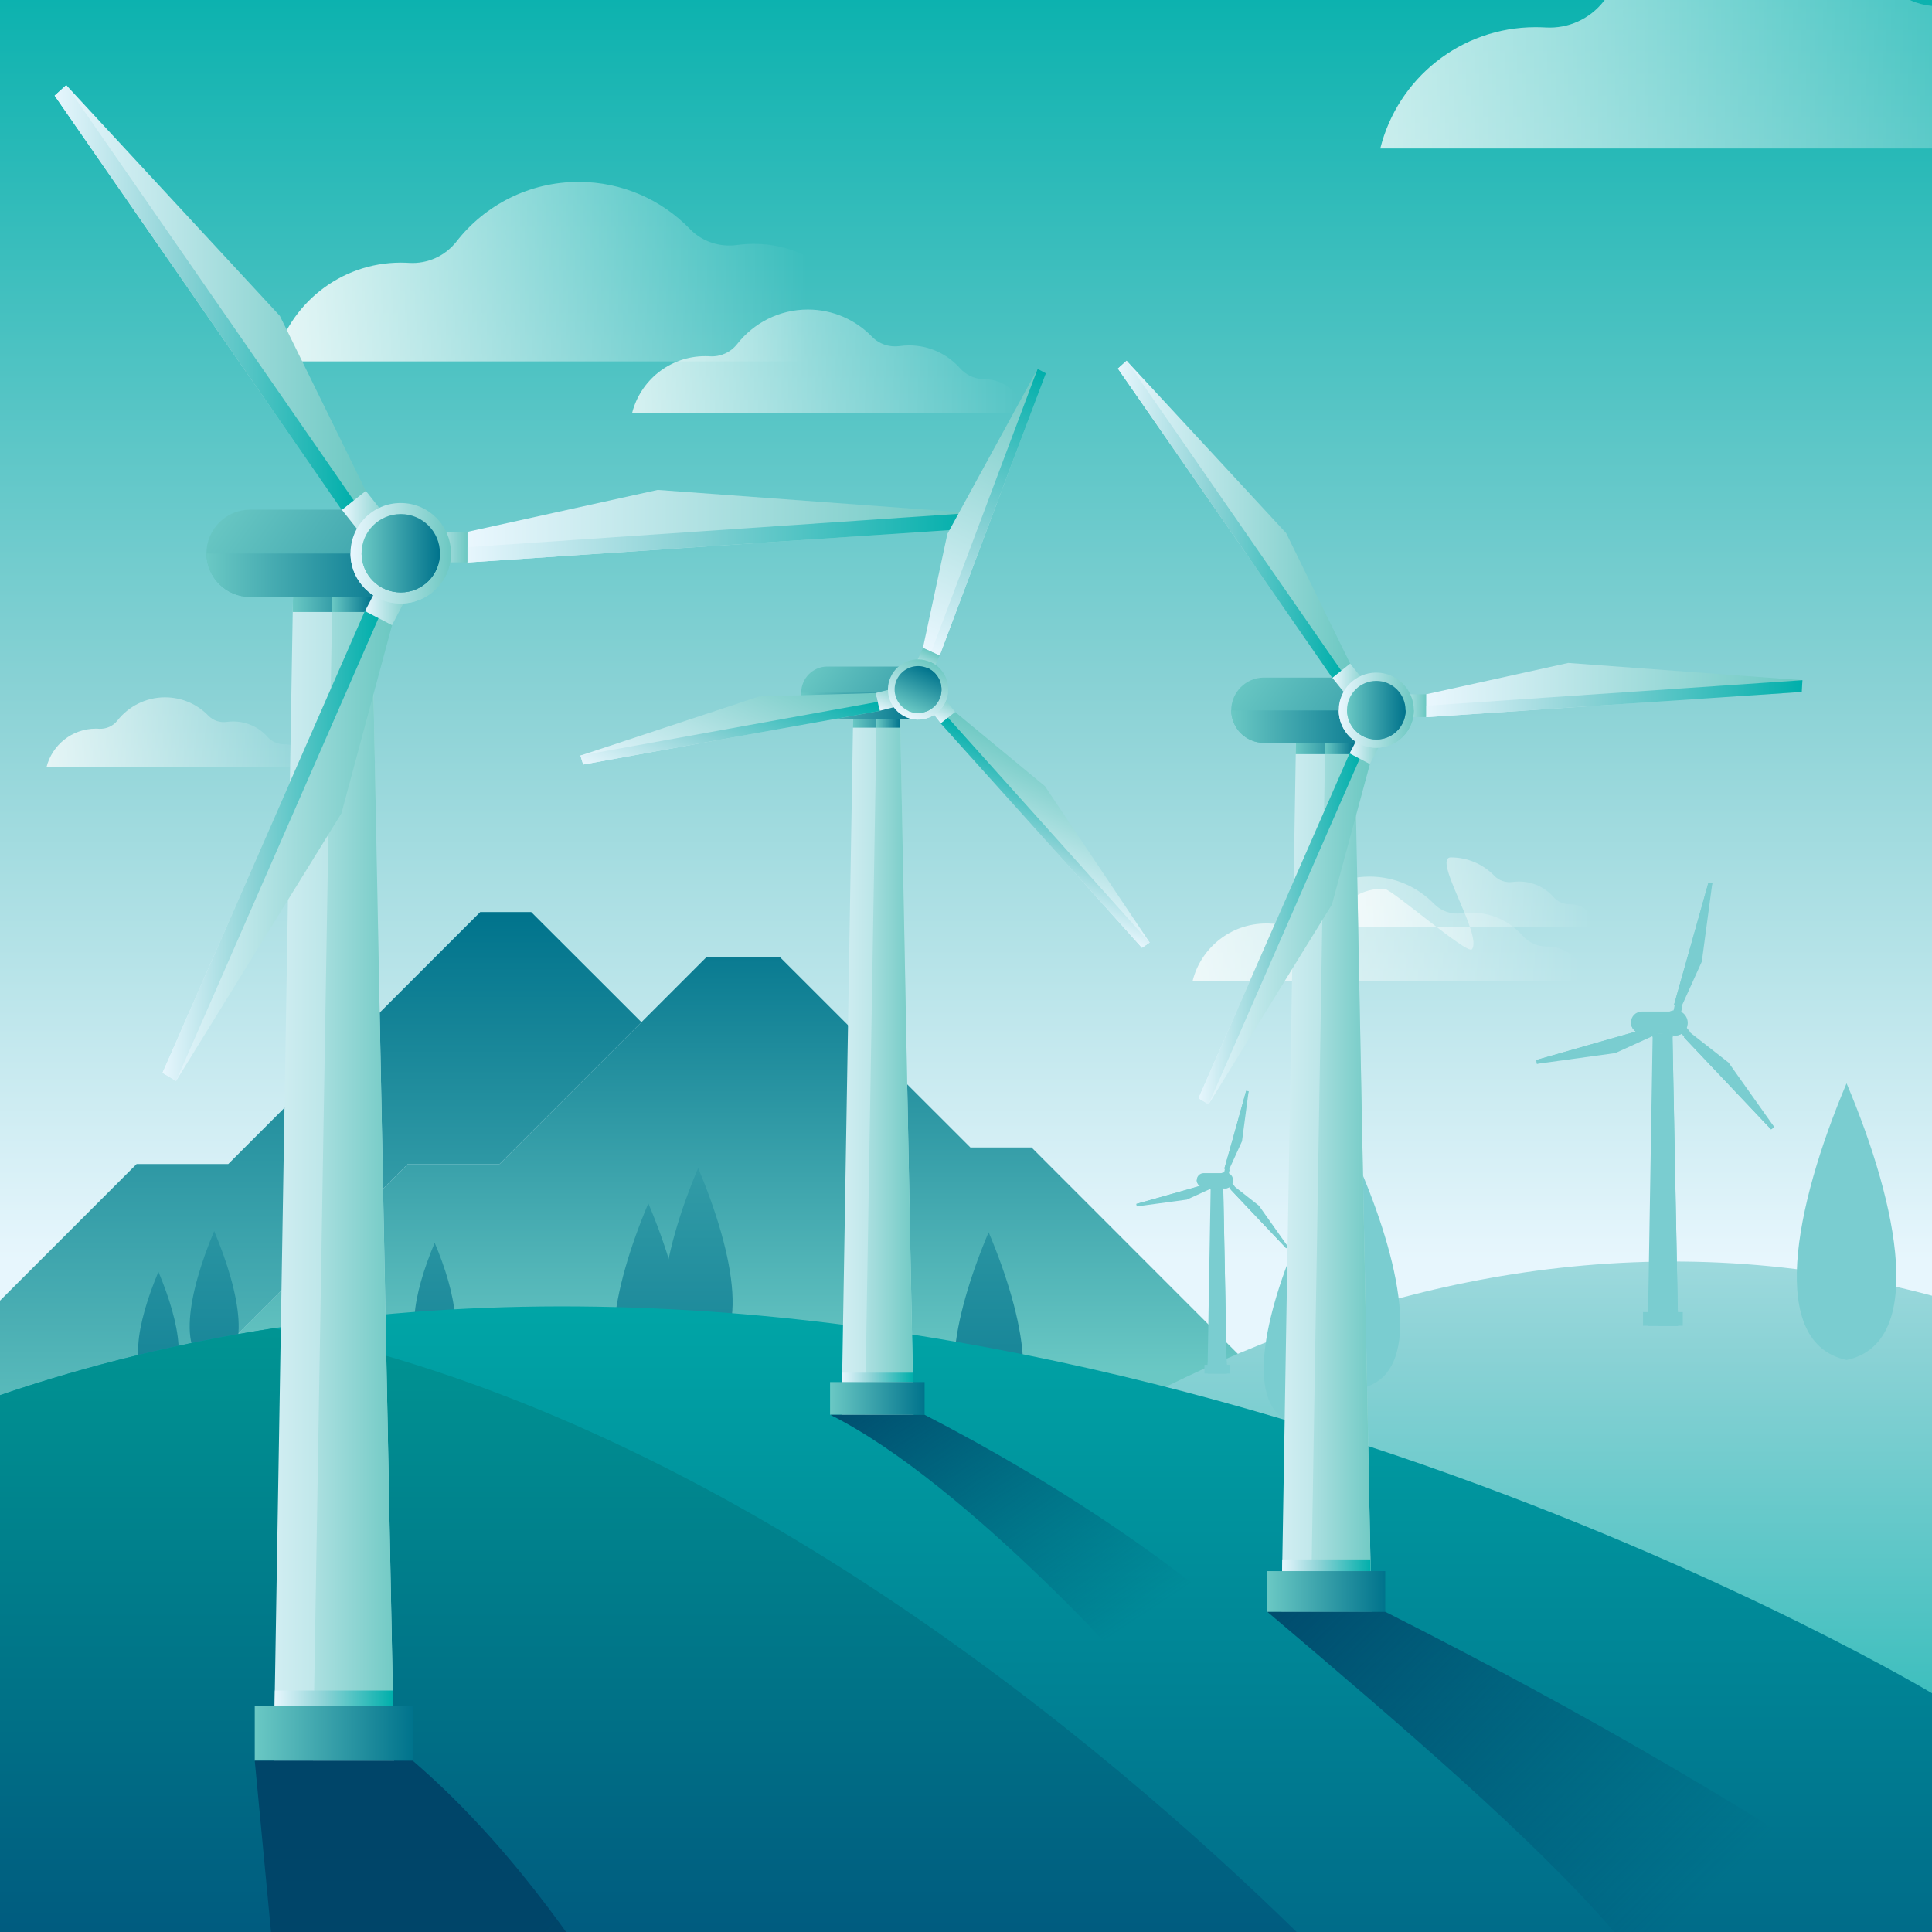 <?xml version="1.0" encoding="utf-8"?>
<svg id="master-artboard" viewBox="0 0 1400 1400" version="1.1" xmlns="http://www.w3.org/2000/svg" x="0px" y="0px" width="1400px" height="1400px" enable-background="new 0 0 1400 1400" xmlns:xlink="http://www.w3.org/1999/xlink">
<rect x="0" y="0" width="1400" height="1400" fill="#808080" stroke="none"/>
<linearGradient id="XMLID_7_" gradientUnits="userSpaceOnUse" x1="700" y1="912.84" x2="700" y2="-48.773">
		<stop offset="0" style="stop-color:#E7F6FD"/>
		<stop offset="0.427" style="stop-color:#8AD2D5"/>
		<stop offset="1" style="stop-color:#00AFAB"/>
	</linearGradient><path d="M 0 0 H 1400 V 1400 H 0 V 0 Z" id="XMLID_308_" fill-rule="evenodd" clip-rule="evenodd" fill="url(#XMLID_7_)" transform="matrix(1, 0, 0, 1, 0, 0)"/><defs>
			<path d="M 0 0 H 1400 V 1400 H 0 V 0 Z" id="XMLID_3_"/>
		</defs><clipPath id="XMLID_8_">
			<use overflow="visible" xlink:href="#XMLID_3_"/>
		</clipPath><linearGradient id="XMLID_9_" gradientUnits="userSpaceOnUse" x1="141.763" y1="196.826" x2="584.315" y2="196.826">
				<stop offset="0" style="stop-color:#FFFFFF"/>
				<stop offset="1" style="stop-color:#FFFFFF;stop-opacity:0"/>
			</linearGradient><path id="XMLID_307_" fill-rule="evenodd" clip-rule="evenodd" fill="url(#XMLID_9_)" d="M690.7,261.9H198.9&#10;&#9;&#9;&#9;&#9;c10.2-41.1,47.4-71.6,91.6-71.6c2,0,4,0.1,6,0.2c13.3,0.8,26.1-5,34.3-15.5c20.5-26.3,52.6-43.2,88.5-43.2&#10;&#9;&#9;&#9;&#9;c31.7,0,60.3,13.1,80.7,34.2c8.9,9.2,21.7,13.3,34.4,11.5c3.9-0.5,7.9-0.8,11.9-0.8c25.4,0,48.2,11.1,63.8,28.7&#10;&#9;&#9;&#9;&#9;c7.7,8.7,18.8,13.6,30.5,13.6c0.1,0,0.1,0,0.2,0C666,219,687,237.6,690.7,261.9z" transform="matrix(1, 0, 0, 1, 0, 0)"/><linearGradient id="XMLID_10_" gradientUnits="userSpaceOnUse" x1="367.792" y1="261.896" x2="737.194" y2="261.896">
				<stop offset="0" style="stop-color:#FFFFFF"/>
				<stop offset="1" style="stop-color:#FFFFFF;stop-opacity:0"/>
			</linearGradient><path id="XMLID_267_" fill-rule="evenodd" clip-rule="evenodd" fill="url(#XMLID_10_)" d="M742.2,299.5H458&#10;&#9;&#9;&#9;&#9;c5.9-23.8,27.4-41.4,53-41.4c1.2,0,2.3,0,3.4,0.1c7.7,0.5,15.1-2.9,19.8-8.9c11.9-15.2,30.4-25,51.2-25&#10;&#9;&#9;&#9;&#9;c18.3,0,34.8,7.6,46.6,19.8c5.1,5.3,12.6,7.7,19.9,6.7c2.3-0.3,4.6-0.5,6.9-0.5c14.7,0,27.9,6.4,36.9,16.6&#10;&#9;&#9;&#9;&#9;c4.5,5,10.9,7.9,17.6,7.9c0,0,0.1,0,0.1,0C728,274.7,740.1,285.5,742.2,299.5z" transform="matrix(1, 0, 0, 1, 0, 0)"/><linearGradient id="XMLID_11_" gradientUnits="userSpaceOnUse" x1="808.654" y1="27.701" x2="1593.112" y2="27.701">
				<stop offset="0" style="stop-color:#FFFFFF"/>
				<stop offset="1" style="stop-color:#FFFFFF;stop-opacity:0"/>
			</linearGradient><path id="XMLID_301_" fill-rule="evenodd" clip-rule="evenodd" fill="url(#XMLID_11_)" d="M1603.8,107.6h-603.6&#10;&#9;&#9;&#9;&#9;c12.5-50.5,58.1-87.9,112.5-87.9c2.5,0,4.9,0.1,7.3,0.2c16.3,1,32-6.1,42.1-19c25.2-32.3,64.5-53,108.6-53&#10;&#9;&#9;&#9;&#9;c38.8,0,73.9,16.1,99,42c10.9,11.3,26.7,16.3,42.2,14.1c4.8-0.7,9.7-1,14.6-1c31.2,0,59.2,13.6,78.3,35.3&#10;&#9;&#9;&#9;&#9;c9.5,10.7,23.1,16.7,37.4,16.7c0.1,0,0.2,0,0.2,0C1573.6,54.9,1599.3,77.7,1603.8,107.6z" transform="matrix(1, 0, 0, 1, 0, 0)"/><linearGradient id="XMLID_12_" gradientUnits="userSpaceOnUse" x1="773.401" y1="673.058" x2="1145.161" y2="673.058">
				<stop offset="0" style="stop-color:#FFFFFF"/>
				<stop offset="1" style="stop-color:#FFFFFF;stop-opacity:0"/>
			</linearGradient><path id="XMLID_300_" fill-rule="evenodd" clip-rule="evenodd" fill="url(#XMLID_12_)" d="M1150.2,710.9H864.2&#10;&#9;&#9;&#9;&#9;c5.9-23.9,27.5-41.7,53.3-41.7c1.2,0,2.3,0,3.5,0.1c7.7,0.5,15.2-2.9,19.9-9c12-15.3,30.6-25.1,51.5-25.1&#10;&#9;&#9;&#9;&#9;c18.4,0,35,7.6,46.9,19.9c5.2,5.3,12.6,7.7,20,6.7c2.3-0.3,4.6-0.5,6.9-0.5c14.8,0,28,6.5,37.1,16.7c4.5,5.1,10.9,7.9,17.7,7.9&#10;&#9;&#9;&#9;&#9;c0,0,0.1,0,0.1,0C1135.9,685.9,1148.1,696.8,1150.2,710.9z" transform="matrix(1, 0, 0, 1, 0, 0)"/><linearGradient id="XMLID_13_" gradientUnits="userSpaceOnUse" x1="904.676" y1="654.666" x2="1153.803" y2="654.666">
				<stop offset="0" style="stop-color:#FFFFFF"/>
				<stop offset="1" style="stop-color:#FFFFFF;stop-opacity:0"/>
			</linearGradient><path id="XMLID_302_" fill-rule="evenodd" clip-rule="evenodd" fill="url(#XMLID_13_)" d="M1157.2,672H965.5&#10;&#9;&#9;&#9;&#9;c4-16,18.5-27.9,35.7-27.9c0.8,0,1.6,0,2.3,0.1c5.2,0.3,59.9,47.8,63.1,43.7c8-10.2-29.2-66.6-15.2-66.6&#10;&#9;&#9;&#9;&#9;c12.3,0,23.5,5.1,31.4,13.3c3.5,3.6,8.5,5.2,13.4,4.5c1.5-0.2,3.1-0.3,4.6-0.3c9.9,0,18.8,4.3,24.9,11.2c3,3.4,7.3,5.3,11.9,5.3&#10;&#9;&#9;&#9;&#9;c0,0,0.1,0,0.1,0C1147.6,655.2,1155.8,662.5,1157.2,672z" transform="matrix(1, 0, 0, 1, 0, 0)"/><linearGradient id="XMLID_14_" gradientUnits="userSpaceOnUse" x1="-27.189" y1="530.573" x2="221.938" y2="530.573">
				<stop offset="0" style="stop-color:#FFFFFF"/>
				<stop offset="1" style="stop-color:#FFFFFF;stop-opacity:0"/>
			</linearGradient><path id="XMLID_303_" fill-rule="evenodd" clip-rule="evenodd" fill="url(#XMLID_14_)" d="M225.3,555.9H33.7&#10;&#9;&#9;&#9;&#9;c4-16,18.5-27.9,35.7-27.9c0.8,0,1.6,0,2.3,0.1c5.2,0.3,10.2-1.9,13.4-6c8-10.2,20.5-16.8,34.5-16.8c12.3,0,23.5,5.1,31.4,13.3&#10;&#9;&#9;&#9;&#9;c3.5,3.6,8.5,5.2,13.4,4.5c1.5-0.2,3.1-0.3,4.6-0.3c9.9,0,18.8,4.3,24.9,11.2c3,3.4,7.3,5.3,11.9,5.3c0,0,0.1,0,0.1,0&#10;&#9;&#9;&#9;&#9;C215.7,539.2,223.9,546.5,225.3,555.9z" transform="matrix(1, 0, 0, 1, 0, 0)"/><linearGradient id="XMLID_15_" gradientUnits="userSpaceOnUse" x1="235.205" y1="1083" x2="235.205" y2="660.93">
				<stop offset="5.376344e-003" style="stop-color:#6AC8C4"/>
				<stop offset="1" style="stop-color:#00738C"/>
			</linearGradient><path id="XMLID_273_" fill-rule="evenodd" clip-rule="evenodd" fill="url(#XMLID_15_)" d="M511.9,693.6L362,843.5h-66.4&#10;&#9;&#9;&#9;&#9;L155.2,984v88.3c-110.5,5-196.7,10.7-196.7,10.7v-99L99,843.5h66.4l182.6-182.6h36.9l64.4,64.3l15.5,15.5l47.1-47.1H511.9z" transform="matrix(1, 0, 0, 1, 0, 0)"/><linearGradient id="XMLID_16_" gradientUnits="userSpaceOnUse" x1="540.09" y1="996.805" x2="540.09" y2="664.122">
				<stop offset="5.376344e-003" style="stop-color:#6AC8C4"/>
				<stop offset="1" style="stop-color:#00738C"/>
			</linearGradient><path id="XMLID_274_" fill-rule="evenodd" clip-rule="evenodd" fill="url(#XMLID_16_)" d="M925,1009.1c0,0-80.8,35.8-159.3,60.3&#10;&#9;&#9;&#9;&#9;c0,0,0,0,0,0c-62,19.4-122.6,31.7-140.8,13.5c-9.3-9.4-49-14.4-104.8-16.7c-98-4-245.7,0.6-365,6V984l140.5-140.5H362&#10;&#9;&#9;&#9;&#9;l149.9-149.9h53.3l138,137.9h44.3L925,1009.1z" transform="matrix(1, 0, 0, 1, 0, 0)"/><linearGradient id="XMLID_17_" gradientUnits="userSpaceOnUse" x1="505.861" y1="558.805" x2="505.861" y2="1104.934">
				<stop offset="5.376344e-003" style="stop-color:#6AC8C4"/>
				<stop offset="1" style="stop-color:#00738C"/>
			</linearGradient><path id="XMLID_268_" fill-rule="evenodd" clip-rule="evenodd" fill="url(#XMLID_17_)" d="M505.9,846.4&#10;&#9;&#9;&#9;&#9;c-26.5,62.8-39.6,130.7,0,139.1C545.4,977.1,532.4,909.2,505.9,846.4z" transform="matrix(1, 0, 0, 1, 0, 0)"/><linearGradient id="XMLID_18_" gradientUnits="userSpaceOnUse" x1="469.785" y1="558.805" x2="469.785" y2="1104.934">
				<stop offset="5.376344e-003" style="stop-color:#6AC8C4"/>
				<stop offset="1" style="stop-color:#00738C"/>
			</linearGradient><path id="XMLID_269_" fill-rule="evenodd" clip-rule="evenodd" fill="url(#XMLID_18_)" d="M469.8,872&#10;&#9;&#9;&#9;&#9;c-26.5,62.8-39.6,130.7,0,139.1C509.3,1002.7,496.3,934.7,469.8,872z" transform="matrix(1, 0, 0, 1, 0, 0)"/><linearGradient id="XMLID_19_" gradientUnits="userSpaceOnUse" x1="716.374" y1="558.805" x2="716.374" y2="1104.934">
				<stop offset="5.376344e-003" style="stop-color:#6AC8C4"/>
				<stop offset="1" style="stop-color:#00738C"/>
			</linearGradient><path id="XMLID_270_" fill-rule="evenodd" clip-rule="evenodd" fill="url(#XMLID_19_)" d="M716.4,892.9&#10;&#9;&#9;&#9;&#9;c-26.5,62.8-39.6,130.7,0,139.1C755.9,1023.6,742.9,955.7,716.4,892.9z" transform="matrix(1, 0, 0, 1, 0, 0)"/><linearGradient id="XMLID_20_" gradientUnits="userSpaceOnUse" x1="155.18" y1="558.805" x2="155.18" y2="1104.934">
				<stop offset="5.376344e-003" style="stop-color:#6AC8C4"/>
				<stop offset="1" style="stop-color:#00738C"/>
			</linearGradient><path id="XMLID_271_" fill-rule="evenodd" clip-rule="evenodd" fill="url(#XMLID_20_)" d="M155.2,892.1&#10;&#9;&#9;&#9;&#9;c-18.8,44.6-28.1,92.8,0,98.7C183.3,984.9,174,936.7,155.2,892.1z" transform="matrix(1, 0, 0, 1, 0, 0)"/><linearGradient id="XMLID_21_" gradientUnits="userSpaceOnUse" x1="114.785" y1="558.805" x2="114.785" y2="1104.934">
				<stop offset="5.376344e-003" style="stop-color:#6AC8C4"/>
				<stop offset="1" style="stop-color:#00738C"/>
			</linearGradient><path id="XMLID_272_" fill-rule="evenodd" clip-rule="evenodd" fill="url(#XMLID_21_)" d="M114.8,921.6&#10;&#9;&#9;&#9;&#9;c-15.6,36.9-23.3,76.8,0,81.8C138,998.4,130.4,958.5,114.8,921.6z" transform="matrix(1, 0, 0, 1, 0, 0)"/><linearGradient id="XMLID_22_" gradientUnits="userSpaceOnUse" x1="315.044" y1="558.805" x2="315.044" y2="1104.934">
				<stop offset="5.376344e-003" style="stop-color:#6AC8C4"/>
				<stop offset="1" style="stop-color:#00738C"/>
			</linearGradient><path id="XMLID_275_" fill-rule="evenodd" clip-rule="evenodd" fill="url(#XMLID_22_)" d="M315,900.6&#10;&#9;&#9;&#9;&#9;c-15.6,36.9-23.3,76.8,0,81.8C338.3,977.5,330.6,937.5,315,900.6z" transform="matrix(1, 0, 0, 1, 0, 0)"/><linearGradient id="XMLID_23_" gradientUnits="userSpaceOnUse" x1="1027.303" y1="648.658" x2="1027.303" y2="1429.502">
				<stop offset="0" style="stop-color:#E7F6FD"/>
				<stop offset="0.427" style="stop-color:#8AD2D5"/>
				<stop offset="1" style="stop-color:#00AFAB"/>
			</linearGradient><path id="XMLID_194_" fill-rule="evenodd" clip-rule="evenodd" fill="url(#XMLID_23_)" d="M1427,946.7&#10;&#9;&#9;&#9;&#9;c-420.4-129.7-757.9,167.8-799.4,201C860,1321,1427,1375,1427,1375V946.7z" transform="matrix(1, 0, 0, 1, 0, 0)"/><linearGradient id="XMLID_24_" gradientUnits="userSpaceOnUse" x1="700" y1="813.005" x2="700" y2="1581.064">
				<stop offset="0" style="stop-color:#00B6AF"/>
				<stop offset="1" style="stop-color:#00557D"/>
			</linearGradient><path id="XMLID_245_" fill-rule="evenodd" clip-rule="evenodd" fill="url(#XMLID_24_)" d="M1400,1227v173H0v-389&#10;&#9;&#9;&#9;&#9;c65.6-22.4,131.9-38.2,198.2-48.5c24.3-3.8,48.7-6.9,73-9.3C849,896.5,1400,1227,1400,1227z" transform="matrix(1, 0, 0, 1, 0, 0)"/><linearGradient id="XMLID_25_" gradientUnits="userSpaceOnUse" x1="469.785" y1="710.449" x2="469.785" y2="1451.741">
				<stop offset="0" style="stop-color:#00B59E"/>
				<stop offset="1" style="stop-color:#00557D"/>
			</linearGradient><path id="XMLID_243_" fill-rule="evenodd" clip-rule="evenodd" fill="url(#XMLID_25_)" d="M939.6,1400H0v-389&#10;&#9;&#9;&#9;&#9;c65.6-22.4,131.9-38.2,198.2-48.5C518.5,1025.6,799.6,1263.1,939.6,1400z" transform="matrix(1, 0, 0, 1, 0, 0)"/><linearGradient id="XMLID_26_" gradientUnits="userSpaceOnUse" x1="153" y1="854.229" x2="383.009" y2="854.229">
					<stop offset="0" style="stop-color:#EAF7FE"/>
					<stop offset="1" style="stop-color:#6CC8C2"/>
				</linearGradient><path d="M 212.3 432.5 L 269.3 432.5 L 285.6 1275.9 L 198.3 1275.9 Z" id="XMLID_68_" fill-rule="evenodd" clip-rule="evenodd" fill="url(#XMLID_26_)" transform="matrix(1, 0, 0, 1, 0, 0)"/><linearGradient id="XMLID_27_" gradientUnits="userSpaceOnUse" x1="212.136" y1="438.008" x2="269.554" y2="438.008">
					<stop offset="5.376344e-003" style="stop-color:#6AC8C4"/>
					<stop offset="1" style="stop-color:#00738C"/>
				</linearGradient><path d="M 212.3 432.5 L 269.3 432.5 L 269.6 443.5 L 212.1 443.5 Z" id="XMLID_67_" fill-rule="evenodd" clip-rule="evenodd" fill="url(#XMLID_27_)" transform="matrix(1, 0, 0, 1, 0, 0)"/><linearGradient id="XMLID_28_" gradientUnits="userSpaceOnUse" x1="167" y1="854.229" x2="291.031" y2="854.229">
					<stop offset="0" style="stop-color:#EAF7FE"/>
					<stop offset="1" style="stop-color:#6CC8C2"/>
				</linearGradient><path d="M 240.8 432.5 L 269.3 432.5 L 285.6 1275.9 L 226.8 1275.9 Z" id="XMLID_66_" fill-rule="evenodd" clip-rule="evenodd" fill="url(#XMLID_28_)" transform="matrix(1, 0, 0, 1, 0, 0)"/><linearGradient id="XMLID_29_" gradientUnits="userSpaceOnUse" x1="240.649" y1="438.008" x2="269.554" y2="438.008">
					<stop offset="5.376344e-003" style="stop-color:#6AC8C4"/>
					<stop offset="1" style="stop-color:#00738C"/>
				</linearGradient><path d="M 240.8 432.5 L 269.3 432.5 L 269.6 443.5 L 240.6 443.5 Z" id="XMLID_65_" fill-rule="evenodd" clip-rule="evenodd" fill="url(#XMLID_29_)" transform="matrix(1, 0, 0, 1, 0, 0)"/><linearGradient id="XMLID_30_" gradientUnits="userSpaceOnUse" x1="198.966" y1="1230.647" x2="284.804" y2="1230.647">
					<stop offset="0" style="stop-color:#E7F6FD"/>
					<stop offset="0.427" style="stop-color:#8AD2D5"/>
					<stop offset="1" style="stop-color:#00AFAB"/>
				</linearGradient><path d="M 284.6 1225 L 284.8 1236.3 L 199 1236.3 L 199.2 1225 Z" id="XMLID_64_" fill-rule="evenodd" clip-rule="evenodd" fill="url(#XMLID_30_)" transform="matrix(1, 0, 0, 1, 0, 0)"/><linearGradient id="XMLID_31_" gradientUnits="userSpaceOnUse" x1="338.688" y1="381.315" x2="703.914" y2="381.315">
					<stop offset="0" style="stop-color:#EAF7FE"/>
					<stop offset="1" style="stop-color:#6CC8C2"/>
				</linearGradient><path d="M 338.7 385.4 L 476.6 355 L 703.9 371.7 L 703.2 383.1 L 492.3 397.3 L 338.7 407.6 Z" id="XMLID_63_" fill-rule="evenodd" clip-rule="evenodd" fill="url(#XMLID_31_)" transform="matrix(1, 0, 0, 1, 0, 0)"/><linearGradient id="XMLID_32_" gradientUnits="userSpaceOnUse" x1="338.692" y1="389.668" x2="703.914" y2="389.668">
					<stop offset="0" style="stop-color:#E7F6FD"/>
					<stop offset="0.427" style="stop-color:#8AD2D5"/>
					<stop offset="1" style="stop-color:#00AFAB"/>
				</linearGradient><path d="M 703.9 371.7 L 703.2 383.1 L 492.3 397.3 L 338.7 407.6 L 338.7 396.5 Z" id="XMLID_62_" fill-rule="evenodd" clip-rule="evenodd" fill="url(#XMLID_32_)" transform="matrix(1, 0, 0, 1, 0, 0)"/><linearGradient id="XMLID_33_" gradientUnits="userSpaceOnUse" x1="303.6" y1="396.481" x2="338.688" y2="396.481">
					<stop offset="0" style="stop-color:#EAF7FE"/>
					<stop offset="1" style="stop-color:#6CC8C2"/>
				</linearGradient><path d="M 303.6 385.4 H 338.7 V 407.5 H 303.6 V 385.4 Z" id="XMLID_61_" fill-rule="evenodd" clip-rule="evenodd" fill="url(#XMLID_33_)" transform="matrix(1, 0, 0, 1, 0, 0)"/><linearGradient id="XMLID_34_" gradientUnits="userSpaceOnUse" x1="165.868" y1="354.121" x2="387.868" y2="514.121">
					<stop offset="5.376344e-003" style="stop-color:#6AC8C4"/>
					<stop offset="1" style="stop-color:#00738C"/>
				</linearGradient><path id="XMLID_60_" fill-rule="evenodd" clip-rule="evenodd" fill="url(#XMLID_34_)" d="M181.2,369.3h109.2&#10;&#9;&#9;&#9;&#9;&#9;c0.2,0,0.4,0.2,0.4,0.4v62.9H181.2c-17.4,0-31.6-14.2-31.6-31.6v0C149.6,383.5,163.8,369.3,181.2,369.3" transform="matrix(1, 0, 0, 1, 0, 0)"/><linearGradient id="XMLID_35_" gradientUnits="userSpaceOnUse" x1="149.576" y1="416.813" x2="290.363" y2="416.813">
					<stop offset="5.376344e-003" style="stop-color:#6AC8C4"/>
					<stop offset="1" style="stop-color:#00738C"/>
				</linearGradient><path id="XMLID_59_" fill-rule="evenodd" clip-rule="evenodd" fill="url(#XMLID_35_)" d="M290.4,401.1v31.4H181.2&#10;&#9;&#9;&#9;&#9;&#9;c-17.3,0-31.5-14.1-31.6-31.4H290.4z" transform="matrix(1, 0, 0, 1, 0, 0)"/><linearGradient id="XMLID_36_" gradientUnits="userSpaceOnUse" x1="117.835" y1="613.034" x2="284.127" y2="613.034">
					<stop offset="0" style="stop-color:#EAF7FE"/>
					<stop offset="1" style="stop-color:#6CC8C2"/>
				</linearGradient><path d="M 284.1 453 L 247.4 589.4 L 127.6 783.3 L 117.8 777.4 L 202.7 583.8 L 264.4 442.8 Z" id="XMLID_58_" fill-rule="evenodd" clip-rule="evenodd" fill="url(#XMLID_36_)" transform="matrix(1, 0, 0, 1, 0, 0)"/><linearGradient id="XMLID_37_" gradientUnits="userSpaceOnUse" x1="117.835" y1="613.034" x2="274.277" y2="613.034">
					<stop offset="0" style="stop-color:#E7F6FD"/>
					<stop offset="0.427" style="stop-color:#8AD2D5"/>
					<stop offset="1" style="stop-color:#00AFAB"/>
				</linearGradient><path d="M 127.6 783.3 L 117.8 777.4 L 202.7 583.8 L 264.4 442.8 L 274.3 447.9 Z" id="XMLID_57_" fill-rule="evenodd" clip-rule="evenodd" fill="url(#XMLID_37_)" transform="matrix(1, 0, 0, 1, 0, 0)"/><linearGradient id="XMLID_38_" gradientUnits="userSpaceOnUse" x1="264.486" y1="432.35" x2="300.331" y2="432.35">
					<stop offset="0" style="stop-color:#EAF7FE"/>
					<stop offset="1" style="stop-color:#6CC8C2"/>
				</linearGradient><path d="M 284.1 453 L 300.3 421.9 L 280.7 411.7 L 264.5 442.8 Z" id="XMLID_56_" fill-rule="evenodd" clip-rule="evenodd" fill="url(#XMLID_38_)" transform="matrix(1, 0, 0, 1, 0, 0)"/><linearGradient id="XMLID_39_" gradientUnits="userSpaceOnUse" x1="184.554" y1="1256.134" x2="299.093" y2="1256.134">
					<stop offset="5.376344e-003" style="stop-color:#6AC8C4"/>
					<stop offset="1" style="stop-color:#00738C"/>
				</linearGradient><path d="M 184.6 1236.3 H 299.1 V 1275.9 H 184.6 V 1236.3 Z" id="XMLID_55_" fill-rule="evenodd" clip-rule="evenodd" fill="url(#XMLID_39_)" transform="matrix(1, 0, 0, 1, 0, 0)"/><linearGradient id="XMLID_40_" gradientUnits="userSpaceOnUse" x1="39.552" y1="215.629" x2="265.065" y2="215.629">
					<stop offset="0" style="stop-color:#EAF7FE"/>
					<stop offset="1" style="stop-color:#6CC8C2"/>
				</linearGradient><path d="M 265.1 355.7 L 202.8 228.9 L 48 61.7 L 39.6 69.3 L 160 243.1 L 247.7 369.6 Z" id="XMLID_54_" fill-rule="evenodd" clip-rule="evenodd" fill="url(#XMLID_40_)" transform="matrix(1, 0, 0, 1, 0, 0)"/><linearGradient id="XMLID_41_" gradientUnits="userSpaceOnUse" x1="39.552" y1="215.629" x2="256.383" y2="215.629">
					<stop offset="0" style="stop-color:#E7F6FD"/>
					<stop offset="0.427" style="stop-color:#8AD2D5"/>
					<stop offset="1" style="stop-color:#00AFAB"/>
				</linearGradient><path d="M 48 61.7 L 39.6 69.3 L 160 243.1 L 247.7 369.6 L 256.4 362.7 Z" id="XMLID_53_" fill-rule="evenodd" clip-rule="evenodd" fill="url(#XMLID_41_)" transform="matrix(1, 0, 0, 1, 0, 0)"/><linearGradient id="XMLID_42_" gradientUnits="userSpaceOnUse" x1="247.754" y1="376.354" x2="286.945" y2="376.354">
					<stop offset="0" style="stop-color:#EAF7FE"/>
					<stop offset="1" style="stop-color:#6CC8C2"/>
				</linearGradient><path d="M 265.1 355.7 L 286.9 383.2 L 269.6 397 L 247.8 369.5 Z" id="XMLID_52_" fill-rule="evenodd" clip-rule="evenodd" fill="url(#XMLID_42_)" transform="matrix(1, 0, 0, 1, 0, 0)"/><linearGradient id="XMLID_43_" gradientUnits="userSpaceOnUse" x1="253.925" y1="400.898" x2="326.801" y2="400.898">
					<stop offset="0" style="stop-color:#EAF7FE"/>
					<stop offset="1" style="stop-color:#6CC8C2"/>
				</linearGradient><path id="XMLID_51_" fill-rule="evenodd" clip-rule="evenodd" fill="url(#XMLID_43_)" d="M290.4,364.5&#10;&#9;&#9;&#9;&#9;&#9;c20.1,0,36.4,16.3,36.4,36.4s-16.3,36.4-36.4,36.4s-36.4-16.3-36.4-36.4S270.2,364.5,290.4,364.5" transform="matrix(1, 0, 0, 1, 0, 0)"/><linearGradient id="XMLID_44_" gradientUnits="userSpaceOnUse" x1="253.927" y1="419.217" x2="326.799" y2="419.217">
					<stop offset="0" style="stop-color:#EAF7FE"/>
					<stop offset="1" style="stop-color:#6CC8C2"/>
				</linearGradient><path id="XMLID_50_" fill-rule="evenodd" clip-rule="evenodd" fill="url(#XMLID_44_)" d="M326.8,401.1&#10;&#9;&#9;&#9;&#9;&#9;c-0.1,20-16.4,36.2-36.4,36.2c-20.1,0-36.3-16.2-36.4-36.2H326.8z" transform="matrix(1, 0, 0, 1, 0, 0)"/><linearGradient id="XMLID_45_" gradientUnits="userSpaceOnUse" x1="261.939" y1="400.898" x2="318.788" y2="400.898">
					<stop offset="5.376344e-003" style="stop-color:#6AC8C4"/>
					<stop offset="1" style="stop-color:#00738C"/>
				</linearGradient><path id="XMLID_49_" fill-rule="evenodd" clip-rule="evenodd" fill="url(#XMLID_45_)" d="M290.4,372.5&#10;&#9;&#9;&#9;&#9;&#9;c15.7,0,28.4,12.7,28.4,28.4s-12.7,28.4-28.4,28.4c-15.7,0-28.4-12.7-28.4-28.4S274.7,372.5,290.4,372.5" transform="matrix(1, 0, 0, 1, 0, 0)"/><linearGradient id="XMLID_46_" gradientUnits="userSpaceOnUse" x1="261.941" y1="415.21" x2="318.785" y2="415.21">
					<stop offset="5.376344e-003" style="stop-color:#6AC8C4"/>
					<stop offset="1" style="stop-color:#00738C"/>
				</linearGradient><path id="XMLID_48_" fill-rule="evenodd" clip-rule="evenodd" fill="url(#XMLID_46_)" d="M318.8,401.1&#10;&#9;&#9;&#9;&#9;&#9;c-0.1,15.6-12.8,28.2-28.4,28.2c-15.6,0-28.3-12.6-28.4-28.2H318.8z" transform="matrix(1, 0, 0, 1, 0, 0)"/><path d="M 1197.6 748.9 L 1211.9 748.9 L 1216 960.8 L 1194.1 960.8 Z" id="XMLID_262_" fill-rule="evenodd" clip-rule="evenodd" fill="#7ACDD0" transform="matrix(1, 0, 0, 1, 0, 0)"/><path d="M 1197.6 748.9 L 1211.9 748.9 L 1212 751.6 L 1197.5 751.6 Z" id="XMLID_261_" fill-rule="evenodd" clip-rule="evenodd" fill="#7ACDD0" transform="matrix(1, 0, 0, 1, 0, 0)"/><path d="M 1204.7 748.9 L 1211.9 748.9 L 1216 960.8 L 1201.2 960.8 Z" id="XMLID_260_" fill-rule="evenodd" clip-rule="evenodd" fill="#7ACDD0" transform="matrix(1, 0, 0, 1, 0, 0)"/><path d="M 1204.7 748.9 L 1211.9 748.9 L 1212 751.6 L 1204.7 751.6 Z" id="XMLID_259_" fill-rule="evenodd" clip-rule="evenodd" fill="#7ACDD0" transform="matrix(1, 0, 0, 1, 0, 0)"/><path d="M 1215.7 948 L 1215.8 950.8 L 1194.2 950.8 L 1194.3 948 Z" id="XMLID_258_" fill-rule="evenodd" clip-rule="evenodd" fill="#7ACDD0" transform="matrix(1, 0, 0, 1, 0, 0)"/><path id="XMLID_257_" fill-rule="evenodd" clip-rule="evenodd" fill="#7ACDD0" d="M1189.8,733h27.4c0.1,0,0.1,0,0.1,0.1v15.8&#10;&#9;&#9;&#9;&#9;&#9;h-27.5c-4.4,0-7.9-3.6-7.9-7.9v0C1181.8,736.5,1185.4,733,1189.8,733" transform="matrix(1, 0, 0, 1, 0, 0)"/><path id="XMLID_256_" fill-rule="evenodd" clip-rule="evenodd" fill="#7ACDD0" d="M1217.2,741v7.9h-27.4c-4.4,0-7.9-3.5-7.9-7.9&#10;&#9;&#9;&#9;&#9;&#9;H1217.2z" transform="matrix(1, 0, 0, 1, 0, 0)"/><path d="M 1190.6 950.8 H 1219.4 V 960.7 H 1190.6 V 950.8 Z" id="XMLID_255_" fill-rule="evenodd" clip-rule="evenodd" fill="#7ACDD0" transform="matrix(1, 0, 0, 1, 0, 0)"/><path d="M 1240.8 640 L 1238 639.6 L 1223.6 690.8 L 1213.1 728 L 1215.8 728.6 Z" id="XMLID_254_" fill-rule="evenodd" clip-rule="evenodd" fill="#7ACDD0" transform="matrix(1, 0, 0, 1, 0, 0)"/><path d="M 1224.6 748.1 L 1252.6 770 L 1285.7 816.7 L 1283.4 818.4 L 1246.9 779.8 L 1220.3 751.7 Z" id="XMLID_253_" fill-rule="evenodd" clip-rule="evenodd" fill="#7ACDD0" transform="matrix(1, 0, 0, 1, 0, 0)"/><path d="M 1285.7 816.7 L 1283.4 818.4 L 1246.9 779.8 L 1220.3 751.7 L 1222.5 749.9 Z" id="XMLID_252_" fill-rule="evenodd" clip-rule="evenodd" fill="#7ACDD0" transform="matrix(1, 0, 0, 1, 0, 0)"/><path d="M 1215.2 743.7 H 1224 V 749.3 H 1215.2 V 743.7 Z" id="XMLID_251_" transform="matrix(0.637, 0.771, -0.771, 0.637, 1018.749, -669.284)" fill-rule="evenodd" clip-rule="evenodd" fill="#7ACDD0"/><path d="M 1202.8 748.4 L 1170.5 763.1 L 1113.7 770.9 L 1113.3 768.1 L 1164.4 753.5 L 1201.6 742.9 Z" id="XMLID_250_" fill-rule="evenodd" clip-rule="evenodd" fill="#7ACDD0" transform="matrix(1, 0, 0, 1, 0, 0)"/><path d="M 1113.7 770.9 L 1113.3 768.1 L 1164.4 753.5 L 1201.6 742.9 L 1202.2 745.7 Z" id="XMLID_249_" fill-rule="evenodd" clip-rule="evenodd" fill="#7ACDD0" transform="matrix(1, 0, 0, 1, 0, 0)"/><path d="M 1202.1 742 H 1210.9 V 747.6 H 1202.1 V 742 Z" id="XMLID_248_" transform="matrix(-0.978, 0.209, -0.209, -0.978, 2541.84, 1221.392)" fill-rule="evenodd" clip-rule="evenodd" fill="#7ACDD0"/><path d="M 1218.6 729.1 L 1233.2 696.8 L 1240.8 640 L 1238 639.6 L 1223.6 690.8 L 1213.1 728 Z" id="XMLID_247_" fill-rule="evenodd" clip-rule="evenodd" fill="#7ACDD0" transform="matrix(1, 0, 0, 1, 0, 0)"/><path d="M 1210.5 730.1 H 1219.3 V 735.7 H 1210.5 V 730.1 Z" id="XMLID_246_" transform="matrix(0.206, -0.979, 0.979, 0.206, 247.749, 1771.001)" fill-rule="evenodd" clip-rule="evenodd" fill="#7ACDD0"/><path id="XMLID_244_" fill-rule="evenodd" clip-rule="evenodd" fill="#7ACDD0" d="M1220.9,735.4c3.2,3.9,2.7,9.7-1.2,12.9&#10;&#9;&#9;&#9;&#9;&#9;&#9;&#9;c-3.9,3.2-9.7,2.7-12.9-1.2c-3.2-3.9-2.7-9.7,1.2-12.9C1211.9,731,1217.7,731.5,1220.9,735.4" transform="matrix(1, 0, 0, 1, 0, 0)"/><path id="XMLID_242_" fill-rule="evenodd" clip-rule="evenodd" fill="#7ACDD0" d="M1219.7,748.3c-3.9,3.2-9.6,2.6-12.8-1.3&#10;&#9;&#9;&#9;&#9;&#9;&#9;&#9;c-3.2-3.9-2.7-9.6,1.2-12.9L1219.7,748.3z" transform="matrix(1, 0, 0, 1, 0, 0)"/><path id="XMLID_241_" fill-rule="evenodd" clip-rule="evenodd" fill="#7ACDD0" d="M1219.4,736.7c2.5,3,2.1,7.5-1,10.1&#10;&#9;&#9;&#9;&#9;&#9;&#9;&#9;c-3,2.5-7.5,2.1-10.1-1c-2.5-3-2.1-7.5,1-10.1C1212.4,733.2,1216.9,733.7,1219.4,736.7" transform="matrix(1, 0, 0, 1, 0, 0)"/><path id="XMLID_239_" fill-rule="evenodd" clip-rule="evenodd" fill="#7ACDD0" d="M1218.4,746.8c-3,2.5-7.5,2-10-1&#10;&#9;&#9;&#9;&#9;&#9;&#9;s-2.1-7.5,0.9-10L1218.4,746.8z" transform="matrix(1, 0, 0, 1, 0, 0)"/><path d="M 877.3 860.2 L 886.4 860.2 L 889 995.3 L 875 995.3 Z" id="XMLID_299_" fill-rule="evenodd" clip-rule="evenodd" fill="#7ACDD0" transform="matrix(1, 0, 0, 1, 0, 0)"/><path d="M 877.3 860.2 L 886.4 860.2 L 886.4 862 L 877.2 862 Z" id="XMLID_298_" fill-rule="evenodd" clip-rule="evenodd" fill="#7ACDD0" transform="matrix(1, 0, 0, 1, 0, 0)"/><path d="M 881.8 860.2 L 886.4 860.2 L 889 995.3 L 879.6 995.3 Z" id="XMLID_297_" fill-rule="evenodd" clip-rule="evenodd" fill="#7ACDD0" transform="matrix(1, 0, 0, 1, 0, 0)"/><path d="M 881.8 860.2 L 886.4 860.2 L 886.4 862 L 881.8 862 Z" id="XMLID_296_" fill-rule="evenodd" clip-rule="evenodd" fill="#7ACDD0" transform="matrix(1, 0, 0, 1, 0, 0)"/><path d="M 888.8 987.1 L 888.9 989 L 875.1 989 L 875.2 987.1 Z" id="XMLID_295_" fill-rule="evenodd" clip-rule="evenodd" fill="#7ACDD0" transform="matrix(1, 0, 0, 1, 0, 0)"/><path id="XMLID_294_" fill-rule="evenodd" clip-rule="evenodd" fill="#7ACDD0" d="M872.3,850.1h17.5c0,0,0.1,0,0.1,0.1v10.1&#10;&#9;&#9;&#9;&#9;&#9;h-17.6c-2.8,0-5.1-2.3-5.1-5.1v0C867.2,852.3,869.5,850.1,872.3,850.1" transform="matrix(1, 0, 0, 1, 0, 0)"/><path id="XMLID_293_" fill-rule="evenodd" clip-rule="evenodd" fill="#7ACDD0" d="M889.8,855.2v5h-17.5c-2.8,0-5-2.3-5.1-5&#10;&#9;&#9;&#9;&#9;&#9;H889.8z" transform="matrix(1, 0, 0, 1, 0, 0)"/><path d="M 872.8 989 H 891.1 V 995.3 H 872.8 V 989 Z" id="XMLID_292_" fill-rule="evenodd" clip-rule="evenodd" fill="#7ACDD0" transform="matrix(1, 0, 0, 1, 0, 0)"/><path d="M 904.8 790.8 L 903 790.5 L 893.9 823.2 L 887.2 846.9 L 888.9 847.3 Z" id="XMLID_291_" fill-rule="evenodd" clip-rule="evenodd" fill="#7ACDD0" transform="matrix(1, 0, 0, 1, 0, 0)"/><path d="M 894.5 859.7 L 912.3 873.7 L 933.4 903.5 L 932 904.5 L 908.7 879.9 L 891.8 862 Z" id="XMLID_290_" fill-rule="evenodd" clip-rule="evenodd" fill="#7ACDD0" transform="matrix(1, 0, 0, 1, 0, 0)"/><path d="M 933.4 903.5 L 932 904.5 L 908.7 879.9 L 891.8 862 L 893.1 860.9 Z" id="XMLID_289_" fill-rule="evenodd" clip-rule="evenodd" fill="#7ACDD0" transform="matrix(1, 0, 0, 1, 0, 0)"/><path d="M 888.5 856.9 H 894.1 V 860.4 H 888.5 V 856.9 Z" id="XMLID_288_" transform="matrix(0.637, 0.771, -0.771, 0.637, 985.984, -375.353)" fill-rule="evenodd" clip-rule="evenodd" fill="#7ACDD0"/><path d="M 880.6 859.9 L 860 869.3 L 823.8 874.2 L 823.5 872.4 L 856.1 863.2 L 879.8 856.4 Z" id="XMLID_287_" fill-rule="evenodd" clip-rule="evenodd" fill="#7ACDD0" transform="matrix(1, 0, 0, 1, 0, 0)"/><path d="M 823.8 874.2 L 823.5 872.4 L 856.1 863.2 L 879.8 856.4 L 880.2 858.2 Z" id="XMLID_286_" fill-rule="evenodd" clip-rule="evenodd" fill="#7ACDD0" transform="matrix(1, 0, 0, 1, 0, 0)"/><path d="M 880.1 855.8 H 885.7 V 859.3 H 880.1 V 855.8 Z" id="XMLID_285_" transform="matrix(-0.978, 0.209, -0.209, -0.978, 1925.391, 1512.078)" fill-rule="evenodd" clip-rule="evenodd" fill="#7ACDD0"/><path d="M 890.6 847.6 L 900 827 L 904.8 790.8 L 903 790.5 L 893.9 823.2 L 887.2 846.9 Z" id="XMLID_284_" fill-rule="evenodd" clip-rule="evenodd" fill="#7ACDD0" transform="matrix(1, 0, 0, 1, 0, 0)"/><path d="M 885.5 848.2 H 891.1 V 851.7 H 885.5 V 848.2 Z" id="XMLID_283_" transform="matrix(0.206, -0.979, 0.979, 0.206, -126.282, 1544.411)" fill-rule="evenodd" clip-rule="evenodd" fill="#7ACDD0"/><path id="XMLID_282_" fill-rule="evenodd" clip-rule="evenodd" fill="#7ACDD0" d="M892.2,851.6c2.1,2.5,1.7,6.2-0.8,8.2&#10;&#9;&#9;&#9;&#9;&#9;&#9;&#9;c-2.5,2.1-6.2,1.7-8.2-0.8c-2.1-2.5-1.7-6.2,0.8-8.2C886.4,848.8,890.1,849.1,892.2,851.6" transform="matrix(1, 0, 0, 1, 0, 0)"/><path id="XMLID_281_" fill-rule="evenodd" clip-rule="evenodd" fill="#7ACDD0" d="M891.3,859.9c-2.5,2-6.1,1.7-8.2-0.8&#10;&#9;&#9;&#9;&#9;&#9;&#9;&#9;c-2-2.5-1.7-6.1,0.8-8.2L891.3,859.9z" transform="matrix(1, 0, 0, 1, 0, 0)"/><path id="XMLID_280_" fill-rule="evenodd" clip-rule="evenodd" fill="#7ACDD0" d="M891.2,852.5c1.6,1.9,1.3,4.8-0.6,6.4&#10;&#9;&#9;&#9;&#9;&#9;&#9;&#9;c-1.9,1.6-4.8,1.3-6.4-0.6c-1.6-1.9-1.3-4.8,0.6-6.4C886.7,850.2,889.6,850.5,891.2,852.5" transform="matrix(1, 0, 0, 1, 0, 0)"/><path id="XMLID_278_" fill-rule="evenodd" clip-rule="evenodd" fill="#7ACDD0" d="M890.5,858.9c-1.9,1.6-4.8,1.3-6.4-0.6&#10;&#9;&#9;&#9;&#9;&#9;&#9;c-1.6-1.9-1.3-4.8,0.6-6.4L890.5,858.9z" transform="matrix(1, 0, 0, 1, 0, 0)"/><path id="XMLID_265_" fill-rule="evenodd" clip-rule="evenodd" fill="#7ACDD0" d="M986.4,848.9c-30,70.9-44.7,147.6,0,157&#10;&#9;&#9;&#9;&#9;C1031.1,996.4,1016.4,919.8,986.4,848.9z" transform="matrix(1, 0, 0, 1, 0, 0)"/><path id="XMLID_263_" fill-rule="evenodd" clip-rule="evenodd" fill="#7ACDD0" d="M1338.1,785c-38.3,90.5-57,188.4,0,200.5&#10;&#9;&#9;&#9;&#9;C1395.1,973.4,1376.4,875.5,1338.1,785z" transform="matrix(1, 0, 0, 1, 0, 0)"/><path id="XMLID_264_" fill-rule="evenodd" clip-rule="evenodd" fill="#7ACDD0" d="M939.6,899.1c-25.3,59.8-37.7,124.6,0,132.6&#10;&#9;&#9;&#9;&#9;C977.3,1023.7,964.9,959,939.6,899.1z" transform="matrix(1, 0, 0, 1, 0, 0)"/><linearGradient id="XMLID_47_" gradientUnits="userSpaceOnUse" x1="894.766" y1="853.155" x2="1066.51" y2="853.155">
					<stop offset="0" style="stop-color:#EAF7FE"/>
					<stop offset="1" style="stop-color:#6CC8C2"/>
				</linearGradient><path d="M 939.1 538.3 L 981.6 538.3 L 993.8 1168 L 928.6 1168 Z" id="XMLID_212_" fill-rule="evenodd" clip-rule="evenodd" fill="url(#XMLID_47_)" transform="matrix(1, 0, 0, 1, 0, 0)"/><linearGradient id="XMLID_69_" gradientUnits="userSpaceOnUse" x1="938.922" y1="542.368" x2="981.795" y2="542.368">
					<stop offset="5.376344e-003" style="stop-color:#6AC8C4"/>
					<stop offset="1" style="stop-color:#00738C"/>
				</linearGradient><path d="M 939.1 538.3 L 981.6 538.3 L 981.8 546.5 L 938.9 546.5 Z" id="XMLID_211_" fill-rule="evenodd" clip-rule="evenodd" fill="url(#XMLID_69_)" transform="matrix(1, 0, 0, 1, 0, 0)"/><linearGradient id="XMLID_70_" gradientUnits="userSpaceOnUse" x1="905.219" y1="853.155" x2="997.832" y2="853.155">
					<stop offset="0" style="stop-color:#EAF7FE"/>
					<stop offset="1" style="stop-color:#6CC8C2"/>
				</linearGradient><path d="M 960.3 538.3 L 981.6 538.3 L 993.8 1168 L 949.9 1168 Z" id="XMLID_210_" fill-rule="evenodd" clip-rule="evenodd" fill="url(#XMLID_70_)" transform="matrix(1, 0, 0, 1, 0, 0)"/><linearGradient id="XMLID_71_" gradientUnits="userSpaceOnUse" x1="960.212" y1="542.368" x2="981.795" y2="542.368">
					<stop offset="5.376344e-003" style="stop-color:#6AC8C4"/>
					<stop offset="1" style="stop-color:#00738C"/>
				</linearGradient><path d="M 960.3 538.3 L 981.6 538.3 L 981.8 546.5 L 960.2 546.5 Z" id="XMLID_209_" fill-rule="evenodd" clip-rule="evenodd" fill="url(#XMLID_71_)" transform="matrix(1, 0, 0, 1, 0, 0)"/><linearGradient id="XMLID_72_" gradientUnits="userSpaceOnUse" x1="929.088" y1="1134.22" x2="993.182" y2="1134.22">
					<stop offset="0" style="stop-color:#E7F6FD"/>
					<stop offset="0.427" style="stop-color:#8AD2D5"/>
					<stop offset="1" style="stop-color:#00AFAB"/>
				</linearGradient><path d="M 993 1130 L 993.2 1138.5 L 929.1 1138.5 L 929.2 1130 Z" id="XMLID_208_" fill-rule="evenodd" clip-rule="evenodd" fill="url(#XMLID_72_)" transform="matrix(1, 0, 0, 1, 0, 0)"/><linearGradient id="XMLID_73_" gradientUnits="userSpaceOnUse" x1="1033.417" y1="500.036" x2="1306.126" y2="500.036">
					<stop offset="0" style="stop-color:#EAF7FE"/>
					<stop offset="1" style="stop-color:#6CC8C2"/>
				</linearGradient><path d="M 1033.4 503.1 L 1136.4 480.4 L 1306.1 492.9 L 1305.6 501.4 L 1148.1 512 L 1033.4 519.7 Z" id="XMLID_207_" fill-rule="evenodd" clip-rule="evenodd" fill="url(#XMLID_73_)" transform="matrix(1, 0, 0, 1, 0, 0)"/><linearGradient id="XMLID_74_" gradientUnits="userSpaceOnUse" x1="1033.42" y1="506.273" x2="1306.126" y2="506.273">
					<stop offset="0" style="stop-color:#E7F6FD"/>
					<stop offset="0.427" style="stop-color:#8AD2D5"/>
					<stop offset="1" style="stop-color:#00AFAB"/>
				</linearGradient><path d="M 1306.1 492.9 L 1305.6 501.4 L 1148.1 512 L 1033.4 519.7 L 1033.4 511.4 Z" id="XMLID_206_" fill-rule="evenodd" clip-rule="evenodd" fill="url(#XMLID_74_)" transform="matrix(1, 0, 0, 1, 0, 0)"/><linearGradient id="XMLID_75_" gradientUnits="userSpaceOnUse" x1="1007.217" y1="511.36" x2="1033.417" y2="511.36">
					<stop offset="0" style="stop-color:#EAF7FE"/>
					<stop offset="1" style="stop-color:#6CC8C2"/>
				</linearGradient><path d="M 1007.2 503.1 H 1033.4 V 519.6 H 1007.2 V 503.1 Z" id="XMLID_205_" fill-rule="evenodd" clip-rule="evenodd" fill="url(#XMLID_75_)" transform="matrix(1, 0, 0, 1, 0, 0)"/><linearGradient id="XMLID_76_" gradientUnits="userSpaceOnUse" x1="904.374" y1="479.73" x2="1070.139" y2="599.2">
					<stop offset="5.376344e-003" style="stop-color:#6AC8C4"/>
					<stop offset="1" style="stop-color:#00738C"/>
				</linearGradient><path id="XMLID_204_" fill-rule="evenodd" clip-rule="evenodd" fill="url(#XMLID_76_)" d="M915.8,491h81.5&#10;&#9;&#9;&#9;&#9;&#9;c0.2,0,0.3,0.1,0.3,0.3v46.9h-81.8c-13,0-23.6-10.6-23.6-23.6v0C892.2,501.7,902.8,491,915.8,491" transform="matrix(1, 0, 0, 1, 0, 0)"/><linearGradient id="XMLID_77_" gradientUnits="userSpaceOnUse" x1="892.209" y1="526.541" x2="997.333" y2="526.541">
					<stop offset="5.376344e-003" style="stop-color:#6AC8C4"/>
					<stop offset="1" style="stop-color:#00738C"/>
				</linearGradient><path id="XMLID_203_" fill-rule="evenodd" clip-rule="evenodd" fill="url(#XMLID_77_)" d="M997.3,514.8v23.5h-81.5&#10;&#9;&#9;&#9;&#9;&#9;c-12.9,0-23.5-10.5-23.6-23.5H997.3z" transform="matrix(1, 0, 0, 1, 0, 0)"/><linearGradient id="XMLID_78_" gradientUnits="userSpaceOnUse" x1="868.509" y1="673.058" x2="992.677" y2="673.058">
					<stop offset="0" style="stop-color:#EAF7FE"/>
					<stop offset="1" style="stop-color:#6CC8C2"/>
				</linearGradient><path d="M 992.7 553.6 L 965.2 655.4 L 875.8 800.2 L 868.5 795.8 L 931.9 651.2 L 978 545.9 Z" id="XMLID_202_" fill-rule="evenodd" clip-rule="evenodd" fill="url(#XMLID_78_)" transform="matrix(1, 0, 0, 1, 0, 0)"/><linearGradient id="XMLID_79_" gradientUnits="userSpaceOnUse" x1="868.509" y1="673.058" x2="985.322" y2="673.058">
					<stop offset="0" style="stop-color:#E7F6FD"/>
					<stop offset="0.427" style="stop-color:#8AD2D5"/>
					<stop offset="1" style="stop-color:#00AFAB"/>
				</linearGradient><path d="M 875.8 800.2 L 868.5 795.8 L 931.9 651.2 L 978 545.9 L 985.3 549.8 Z" id="XMLID_201_" fill-rule="evenodd" clip-rule="evenodd" fill="url(#XMLID_79_)" transform="matrix(1, 0, 0, 1, 0, 0)"/><linearGradient id="XMLID_80_" gradientUnits="userSpaceOnUse" x1="978.011" y1="538.143" x2="1004.776" y2="538.143">
					<stop offset="0" style="stop-color:#EAF7FE"/>
					<stop offset="1" style="stop-color:#6CC8C2"/>
				</linearGradient><path d="M 992.7 553.6 L 1004.8 530.3 L 990.1 522.7 L 978 545.9 Z" id="XMLID_200_" fill-rule="evenodd" clip-rule="evenodd" fill="url(#XMLID_80_)" transform="matrix(1, 0, 0, 1, 0, 0)"/><linearGradient id="XMLID_81_" gradientUnits="userSpaceOnUse" x1="918.327" y1="1153.251" x2="1003.851" y2="1153.251">
					<stop offset="5.376344e-003" style="stop-color:#6AC8C4"/>
					<stop offset="1" style="stop-color:#00738C"/>
				</linearGradient><path d="M 918.3 1138.5 H 1003.8 V 1168.1 H 918.3 V 1138.5 Z" id="XMLID_199_" fill-rule="evenodd" clip-rule="evenodd" fill="url(#XMLID_81_)" transform="matrix(1, 0, 0, 1, 0, 0)"/><linearGradient id="XMLID_82_" gradientUnits="userSpaceOnUse" x1="810.056" y1="376.32" x2="978.443" y2="376.32">
					<stop offset="0" style="stop-color:#EAF7FE"/>
					<stop offset="1" style="stop-color:#6CC8C2"/>
				</linearGradient><path d="M 978.4 480.9 L 932 386.3 L 816.4 261.4 L 810.1 267.1 L 900 396.8 L 965.5 491.3 Z" id="XMLID_198_" fill-rule="evenodd" clip-rule="evenodd" fill="url(#XMLID_82_)" transform="matrix(1, 0, 0, 1, 0, 0)"/><linearGradient id="XMLID_83_" gradientUnits="userSpaceOnUse" x1="810.056" y1="376.32" x2="971.96" y2="376.32">
					<stop offset="0" style="stop-color:#E7F6FD"/>
					<stop offset="0.427" style="stop-color:#8AD2D5"/>
					<stop offset="1" style="stop-color:#00AFAB"/>
				</linearGradient><path d="M 816.4 261.4 L 810.1 267.1 L 900 396.8 L 965.5 491.3 L 972 486.1 Z" id="XMLID_197_" fill-rule="evenodd" clip-rule="evenodd" fill="url(#XMLID_83_)" transform="matrix(1, 0, 0, 1, 0, 0)"/><linearGradient id="XMLID_84_" gradientUnits="userSpaceOnUse" x1="965.517" y1="496.331" x2="994.781" y2="496.331">
					<stop offset="0" style="stop-color:#EAF7FE"/>
					<stop offset="1" style="stop-color:#6CC8C2"/>
				</linearGradient><path d="M 978.4 480.9 L 994.8 501.4 L 981.9 511.7 L 965.5 491.2 Z" id="XMLID_196_" fill-rule="evenodd" clip-rule="evenodd" fill="url(#XMLID_84_)" transform="matrix(1, 0, 0, 1, 0, 0)"/><linearGradient id="XMLID_85_" gradientUnits="userSpaceOnUse" x1="970.125" y1="514.658" x2="1024.541" y2="514.658">
					<stop offset="0" style="stop-color:#EAF7FE"/>
					<stop offset="1" style="stop-color:#6CC8C2"/>
				</linearGradient><path id="XMLID_195_" fill-rule="evenodd" clip-rule="evenodd" fill="url(#XMLID_85_)" d="M997.3,487.4&#10;&#9;&#9;&#9;&#9;&#9;c15,0,27.2,12.2,27.2,27.2c0,15-12.2,27.2-27.2,27.2s-27.2-12.2-27.2-27.2C970.1,499.6,982.3,487.4,997.3,487.4" transform="matrix(1, 0, 0, 1, 0, 0)"/><linearGradient id="XMLID_86_" gradientUnits="userSpaceOnUse" x1="970.127" y1="528.337" x2="1024.539" y2="528.337">
					<stop offset="0" style="stop-color:#EAF7FE"/>
					<stop offset="1" style="stop-color:#6CC8C2"/>
				</linearGradient><path id="XMLID_193_" fill-rule="evenodd" clip-rule="evenodd" fill="url(#XMLID_86_)" d="M1024.5,514.8&#10;&#9;&#9;&#9;&#9;&#9;c-0.1,15-12.2,27.1-27.2,27.1c-15,0-27.1-12.1-27.2-27.1H1024.5z" transform="matrix(1, 0, 0, 1, 0, 0)"/><linearGradient id="XMLID_87_" gradientUnits="userSpaceOnUse" x1="976.109" y1="514.658" x2="1018.557" y2="514.658">
					<stop offset="5.376344e-003" style="stop-color:#6AC8C4"/>
					<stop offset="1" style="stop-color:#00738C"/>
				</linearGradient><path id="XMLID_192_" fill-rule="evenodd" clip-rule="evenodd" fill="url(#XMLID_87_)" d="M997.3,493.4&#10;&#9;&#9;&#9;&#9;&#9;c11.7,0,21.2,9.5,21.2,21.2c0,11.7-9.5,21.2-21.2,21.2c-11.7,0-21.2-9.5-21.2-21.2C976.1,502.9,985.6,493.4,997.3,493.4" transform="matrix(1, 0, 0, 1, 0, 0)"/><linearGradient id="XMLID_88_" gradientUnits="userSpaceOnUse" x1="976.111" y1="525.345" x2="1018.555" y2="525.345">
					<stop offset="5.376344e-003" style="stop-color:#6AC8C4"/>
					<stop offset="1" style="stop-color:#00738C"/>
				</linearGradient><path id="XMLID_191_" fill-rule="evenodd" clip-rule="evenodd" fill="url(#XMLID_88_)" d="M1018.6,514.8&#10;&#9;&#9;&#9;&#9;&#9;c-0.1,11.7-9.6,21.1-21.2,21.1c-11.7,0-21.1-9.4-21.2-21.1H1018.6z" transform="matrix(1, 0, 0, 1, 0, 0)"/><linearGradient id="XMLID_89_" gradientUnits="userSpaceOnUse" x1="582.677" y1="772.993" x2="720.237" y2="772.993">
					<stop offset="0" style="stop-color:#EAF7FE"/>
					<stop offset="1" style="stop-color:#6CC8C2"/>
				</linearGradient><path d="M 618.2 520.8 L 652.3 520.8 L 662 1025.2 L 609.8 1025.2 Z" id="XMLID_233_" fill-rule="evenodd" clip-rule="evenodd" fill="url(#XMLID_89_)" transform="matrix(1, 0, 0, 1, 0, 0)"/><linearGradient id="XMLID_90_" gradientUnits="userSpaceOnUse" x1="618.044" y1="524.066" x2="652.384" y2="524.066">
					<stop offset="5.376344e-003" style="stop-color:#6AC8C4"/>
					<stop offset="1" style="stop-color:#00738C"/>
				</linearGradient><path d="M 618.2 520.8 L 652.3 520.8 L 652.4 527.3 L 618 527.3 Z" id="XMLID_232_" fill-rule="evenodd" clip-rule="evenodd" fill="url(#XMLID_90_)" transform="matrix(1, 0, 0, 1, 0, 0)"/><linearGradient id="XMLID_91_" gradientUnits="userSpaceOnUse" x1="591.05" y1="772.993" x2="665.229" y2="772.993">
					<stop offset="0" style="stop-color:#EAF7FE"/>
					<stop offset="1" style="stop-color:#6CC8C2"/>
				</linearGradient><path d="M 635.2 520.8 L 652.3 520.8 L 662 1025.2 L 626.8 1025.2 Z" id="XMLID_231_" fill-rule="evenodd" clip-rule="evenodd" fill="url(#XMLID_91_)" transform="matrix(1, 0, 0, 1, 0, 0)"/><linearGradient id="XMLID_92_" gradientUnits="userSpaceOnUse" x1="635.097" y1="524.066" x2="652.384" y2="524.066">
					<stop offset="5.376344e-003" style="stop-color:#6AC8C4"/>
					<stop offset="1" style="stop-color:#00738C"/>
				</linearGradient><path d="M 635.2 520.8 L 652.3 520.8 L 652.4 527.3 L 635.1 527.3 Z" id="XMLID_230_" fill-rule="evenodd" clip-rule="evenodd" fill="url(#XMLID_92_)" transform="matrix(1, 0, 0, 1, 0, 0)"/><linearGradient id="XMLID_93_" gradientUnits="userSpaceOnUse" x1="610.168" y1="998.114" x2="661.504" y2="998.114">
					<stop offset="0" style="stop-color:#E7F6FD"/>
					<stop offset="0.427" style="stop-color:#8AD2D5"/>
					<stop offset="1" style="stop-color:#00AFAB"/>
				</linearGradient><path d="M 661.4 994.7 L 661.5 1001.5 L 610.2 1001.5 L 610.3 994.7 Z" id="XMLID_229_" fill-rule="evenodd" clip-rule="evenodd" fill="url(#XMLID_93_)" transform="matrix(1, 0, 0, 1, 0, 0)"/><linearGradient id="XMLID_94_" gradientUnits="userSpaceOnUse" x1="590.373" y1="473.897" x2="723.143" y2="569.587">
					<stop offset="5.376344e-003" style="stop-color:#6AC8C4"/>
					<stop offset="1" style="stop-color:#00738C"/>
				</linearGradient><path id="XMLID_225_" fill-rule="evenodd" clip-rule="evenodd" fill="url(#XMLID_94_)" d="M599.5,483h65.3&#10;&#9;&#9;&#9;&#9;&#9;c0.1,0,0.2,0.1,0.2,0.2v37.6h-65.5c-10.4,0-18.9-8.5-18.9-18.9v0C580.6,491.5,589.1,483,599.5,483" transform="matrix(1, 0, 0, 1, 0, 0)"/><linearGradient id="XMLID_95_" gradientUnits="userSpaceOnUse" x1="580.629" y1="511.39" x2="664.829" y2="511.39">
					<stop offset="5.376344e-003" style="stop-color:#6AC8C4"/>
					<stop offset="1" style="stop-color:#00738C"/>
				</linearGradient><path id="XMLID_224_" fill-rule="evenodd" clip-rule="evenodd" fill="url(#XMLID_95_)" d="M664.8,502v18.8h-65.3&#10;&#9;&#9;&#9;&#9;&#9;c-10.4,0-18.8-8.4-18.9-18.8H664.8z" transform="matrix(1, 0, 0, 1, 0, 0)"/><linearGradient id="XMLID_96_" gradientUnits="userSpaceOnUse" x1="601.549" y1="1013.357" x2="670.05" y2="1013.357">
					<stop offset="5.376344e-003" style="stop-color:#6AC8C4"/>
					<stop offset="1" style="stop-color:#00738C"/>
				</linearGradient><path d="M 601.5 1001.5 H 670 V 1025.2 H 601.5 V 1001.5 Z" id="XMLID_220_" fill-rule="evenodd" clip-rule="evenodd" fill="url(#XMLID_96_)" transform="matrix(1, 0, 0, 1, 0, 0)"/><linearGradient id="XMLID_97_" gradientUnits="userSpaceOnUse" x1="736.227" y1="452.895" x2="954.655" y2="452.895" gradientTransform="matrix(0.414 -0.91 0.91 0.414 -50.658 950.844)">
						<stop offset="0" style="stop-color:#EAF7FE"/>
						<stop offset="1" style="stop-color:#6CC8C2"/>
					</linearGradient><path d="M 668.8 469.5 L 686.5 386.9 L 751.9 267.3 L 757.9 270.5 L 713.3 388.8 L 680.9 475 Z" id="XMLID_228_" fill-rule="evenodd" clip-rule="evenodd" fill="url(#XMLID_97_)" transform="matrix(1, 0, 0, 1, 0, 0)"/><linearGradient id="XMLID_98_" gradientUnits="userSpaceOnUse" x1="736.229" y1="457.89" x2="954.655" y2="457.89" gradientTransform="matrix(0.414 -0.91 0.91 0.414 -50.658 950.844)">
						<stop offset="0" style="stop-color:#E7F6FD"/>
						<stop offset="0.427" style="stop-color:#8AD2D5"/>
						<stop offset="1" style="stop-color:#00AFAB"/>
					</linearGradient><path d="M 751.9 267.3 L 757.9 270.5 L 713.3 388.8 L 680.9 475 L 674.9 472.2 Z" id="XMLID_227_" fill-rule="evenodd" clip-rule="evenodd" fill="url(#XMLID_98_)" transform="matrix(1, 0, 0, 1, 0, 0)"/><linearGradient id="XMLID_99_" gradientUnits="userSpaceOnUse" x1="715.242" y1="461.965" x2="736.227" y2="461.965" gradientTransform="matrix(0.414 -0.91 0.91 0.414 -50.658 950.844)">
						<stop offset="0" style="stop-color:#EAF7FE"/>
						<stop offset="1" style="stop-color:#6CC8C2"/>
					</linearGradient><path d="M 668.8 469.5 L 660.1 488.6 L 672.2 494.1 L 680.9 475 Z" id="XMLID_226_" fill-rule="evenodd" clip-rule="evenodd" fill="url(#XMLID_99_)" transform="matrix(1, 0, 0, 1, 0, 0)"/><linearGradient id="XMLID_100_" gradientUnits="userSpaceOnUse" x1="604.143" y1="591.477" x2="703.596" y2="591.477" gradientTransform="matrix(0.414 -0.91 0.91 0.414 -50.658 950.844)">
						<stop offset="0" style="stop-color:#EAF7FE"/>
						<stop offset="1" style="stop-color:#6CC8C2"/>
					</linearGradient><path d="M 692.1 515.9 L 757.2 569.7 L 833.1 683 L 827.5 686.8 L 743.1 592.6 L 681.6 524.1 Z" id="XMLID_223_" fill-rule="evenodd" clip-rule="evenodd" fill="url(#XMLID_100_)" transform="matrix(1, 0, 0, 1, 0, 0)"/><linearGradient id="XMLID_101_" gradientUnits="userSpaceOnUse" x1="604.143" y1="591.477" x2="697.705" y2="591.477" gradientTransform="matrix(0.414 -0.91 0.91 0.414 -50.658 950.844)">
						<stop offset="0" style="stop-color:#E7F6FD"/>
						<stop offset="0.427" style="stop-color:#8AD2D5"/>
						<stop offset="1" style="stop-color:#00AFAB"/>
					</linearGradient><path d="M 833.1 683 L 827.5 686.8 L 743.1 592.6 L 681.6 524.1 L 686.9 520 Z" id="XMLID_222_" fill-rule="evenodd" clip-rule="evenodd" fill="url(#XMLID_101_)" transform="matrix(1, 0, 0, 1, 0, 0)"/><linearGradient id="XMLID_102_" gradientUnits="userSpaceOnUse" x1="691.849" y1="483.417" x2="713.287" y2="483.417" gradientTransform="matrix(0.414 -0.91 0.91 0.414 -50.658 950.844)">
						<stop offset="0" style="stop-color:#EAF7FE"/>
						<stop offset="1" style="stop-color:#6CC8C2"/>
					</linearGradient><path d="M 692.1 515.9 L 679.2 499.4 L 668.7 507.5 L 681.7 524.1 Z" id="XMLID_221_" fill-rule="evenodd" clip-rule="evenodd" fill="url(#XMLID_102_)" transform="matrix(1, 0, 0, 1, 0, 0)"/><linearGradient id="XMLID_103_" gradientUnits="userSpaceOnUse" x1="557.325" y1="353.804" x2="692.196" y2="353.804" gradientTransform="matrix(0.414 -0.91 0.91 0.414 -50.658 950.844)">
						<stop offset="0" style="stop-color:#EAF7FE"/>
						<stop offset="1" style="stop-color:#6CC8C2"/>
					</linearGradient><path d="M 634.4 502.2 L 550 504.7 L 420.6 547.5 L 422.6 554 L 547.1 531.4 L 637.6 515.1 Z" id="XMLID_219_" fill-rule="evenodd" clip-rule="evenodd" fill="url(#XMLID_103_)" transform="matrix(1, 0, 0, 1, 0, 0)"/><linearGradient id="XMLID_104_" gradientUnits="userSpaceOnUse" x1="557.325" y1="353.804" x2="687.003" y2="353.804" gradientTransform="matrix(0.414 -0.91 0.91 0.414 -50.658 950.844)">
						<stop offset="0" style="stop-color:#E7F6FD"/>
						<stop offset="0.427" style="stop-color:#8AD2D5"/>
						<stop offset="1" style="stop-color:#00AFAB"/>
					</linearGradient><path d="M 420.6 547.5 L 422.6 554 L 547.1 531.4 L 637.6 515.1 L 636 508.6 Z" id="XMLID_218_" fill-rule="evenodd" clip-rule="evenodd" fill="url(#XMLID_104_)" transform="matrix(1, 0, 0, 1, 0, 0)"/><linearGradient id="XMLID_105_" gradientUnits="userSpaceOnUse" x1="681.842" y1="449.928" x2="705.282" y2="449.928" gradientTransform="matrix(0.414 -0.91 0.91 0.414 -50.658 950.844)">
						<stop offset="0" style="stop-color:#EAF7FE"/>
						<stop offset="1" style="stop-color:#6CC8C2"/>
					</linearGradient><path d="M 634.4 502.2 L 654.8 497.1 L 658 509.9 L 637.6 515 Z" id="XMLID_217_" fill-rule="evenodd" clip-rule="evenodd" fill="url(#XMLID_105_)" transform="matrix(1, 0, 0, 1, 0, 0)"/><linearGradient id="XMLID_106_" gradientUnits="userSpaceOnUse" x1="685.533" y1="464.606" x2="729.118" y2="464.606" gradientTransform="matrix(0.414 -0.91 0.91 0.414 -50.658 950.844)">
						<stop offset="0" style="stop-color:#EAF7FE"/>
						<stop offset="1" style="stop-color:#6CC8C2"/>
					</linearGradient><path id="XMLID_216_" fill-rule="evenodd" clip-rule="evenodd" fill="url(#XMLID_106_)" d="M645.4,490.6&#10;&#9;&#9;&#9;&#9;&#9;&#9;c5-11,17.9-15.8,28.9-10.8c11,5,15.8,17.9,10.8,28.9c-5,11-17.9,15.8-28.9,10.8S640.4,501.5,645.4,490.6" transform="matrix(1, 0, 0, 1, 0, 0)"/><linearGradient id="XMLID_107_" gradientUnits="userSpaceOnUse" x1="685.535" y1="475.563" x2="729.116" y2="475.563" gradientTransform="matrix(0.414 -0.91 0.91 0.414 -50.658 950.844)">
						<stop offset="0" style="stop-color:#EAF7FE"/>
						<stop offset="1" style="stop-color:#6CC8C2"/>
					</linearGradient><path id="XMLID_215_" fill-rule="evenodd" clip-rule="evenodd" fill="url(#XMLID_107_)" d="M674.4,479.8&#10;&#9;&#9;&#9;&#9;&#9;&#9;c10.9,5,15.7,17.9,10.7,28.8c-5,10.9-17.8,15.8-28.8,10.9L674.4,479.8z" transform="matrix(1, 0, 0, 1, 0, 0)"/><linearGradient id="XMLID_108_" gradientUnits="userSpaceOnUse" x1="690.326" y1="464.606" x2="724.325" y2="464.606" gradientTransform="matrix(0.414 -0.91 0.91 0.414 -50.658 950.844)">
						<stop offset="5.376344e-003" style="stop-color:#6AC8C4"/>
						<stop offset="1" style="stop-color:#00738C"/>
					</linearGradient><path id="XMLID_214_" fill-rule="evenodd" clip-rule="evenodd" fill="url(#XMLID_108_)" d="M649.8,492.6&#10;&#9;&#9;&#9;&#9;&#9;&#9;c3.9-8.5,14-12.3,22.5-8.4s12.3,14,8.4,22.5c-3.9,8.5-14,12.3-22.5,8.4C649.7,511.2,645.9,501.1,649.8,492.6" transform="matrix(1, 0, 0, 1, 0, 0)"/><linearGradient id="XMLID_109_" gradientUnits="userSpaceOnUse" x1="690.327" y1="473.166" x2="724.324" y2="473.166" gradientTransform="matrix(0.414 -0.91 0.91 0.414 -50.658 950.844)">
						<stop offset="5.376344e-003" style="stop-color:#6AC8C4"/>
						<stop offset="1" style="stop-color:#00738C"/>
					</linearGradient><path id="XMLID_213_" fill-rule="evenodd" clip-rule="evenodd" fill="url(#XMLID_109_)" d="M672.4,484.2&#10;&#9;&#9;&#9;&#9;&#9;&#9;c8.5,3.9,12.2,14,8.3,22.5c-3.9,8.5-13.9,12.3-22.4,8.5L672.4,484.2z" transform="matrix(1, 0, 0, 1, 0, 0)"/><linearGradient id="XMLID_110_" gradientUnits="userSpaceOnUse" x1="1243.453" y1="1368.306" x2="919.914" y2="1044.768">
				<stop offset="0" style="stop-color:#004569;stop-opacity:0"/>
				<stop offset="0.903" style="stop-color:#004569"/>
			</linearGradient><path id="XMLID_234_" fill-rule="evenodd" clip-rule="evenodd" fill="url(#XMLID_110_)" d="M1003.9,1168&#10;&#9;&#9;&#9;&#9;c142,71.7,274.9,148.6,396.1,232h-230.2c-57.6-66.9-153.6-149.1-251.4-232H1003.9z" transform="matrix(1, 0, 0, 1, 0, 0)"/><linearGradient id="XMLID_111_" gradientUnits="userSpaceOnUse" x1="1043.903" y1="2212.192" x2="229.998" y2="1398.287">
				<stop offset="0" style="stop-color:#004569;stop-opacity:0"/>
				<stop offset="0.903" style="stop-color:#004569"/>
			</linearGradient><path id="XMLID_235_" fill-rule="evenodd" clip-rule="evenodd" fill="url(#XMLID_111_)" d="M299.1,1275.9&#10;&#9;&#9;&#9;&#9;C431,1389,511.9,1575,511.9,1575H213l-28.4-299.1H299.1z" transform="matrix(1, 0, 0, 1, 0, 0)"/><linearGradient id="XMLID_112_" gradientUnits="userSpaceOnUse" x1="812.556" y1="1180.774" x2="644.556" y2="926.774">
				<stop offset="0" style="stop-color:#004569;stop-opacity:0"/>
				<stop offset="0.903" style="stop-color:#004569"/>
			</linearGradient><path id="XMLID_266_" fill-rule="evenodd" clip-rule="evenodd" fill="url(#XMLID_112_)" d="M670,1025.2&#10;&#9;&#9;&#9;&#9;C867,1127,949.9,1225,949.9,1225H833.1c0,0-131-149.6-231.5-199.8C662,1025.2,670,1025.2,670,1025.2z" transform="matrix(1, 0, 0, 1, 0, 0)"/>
</svg>